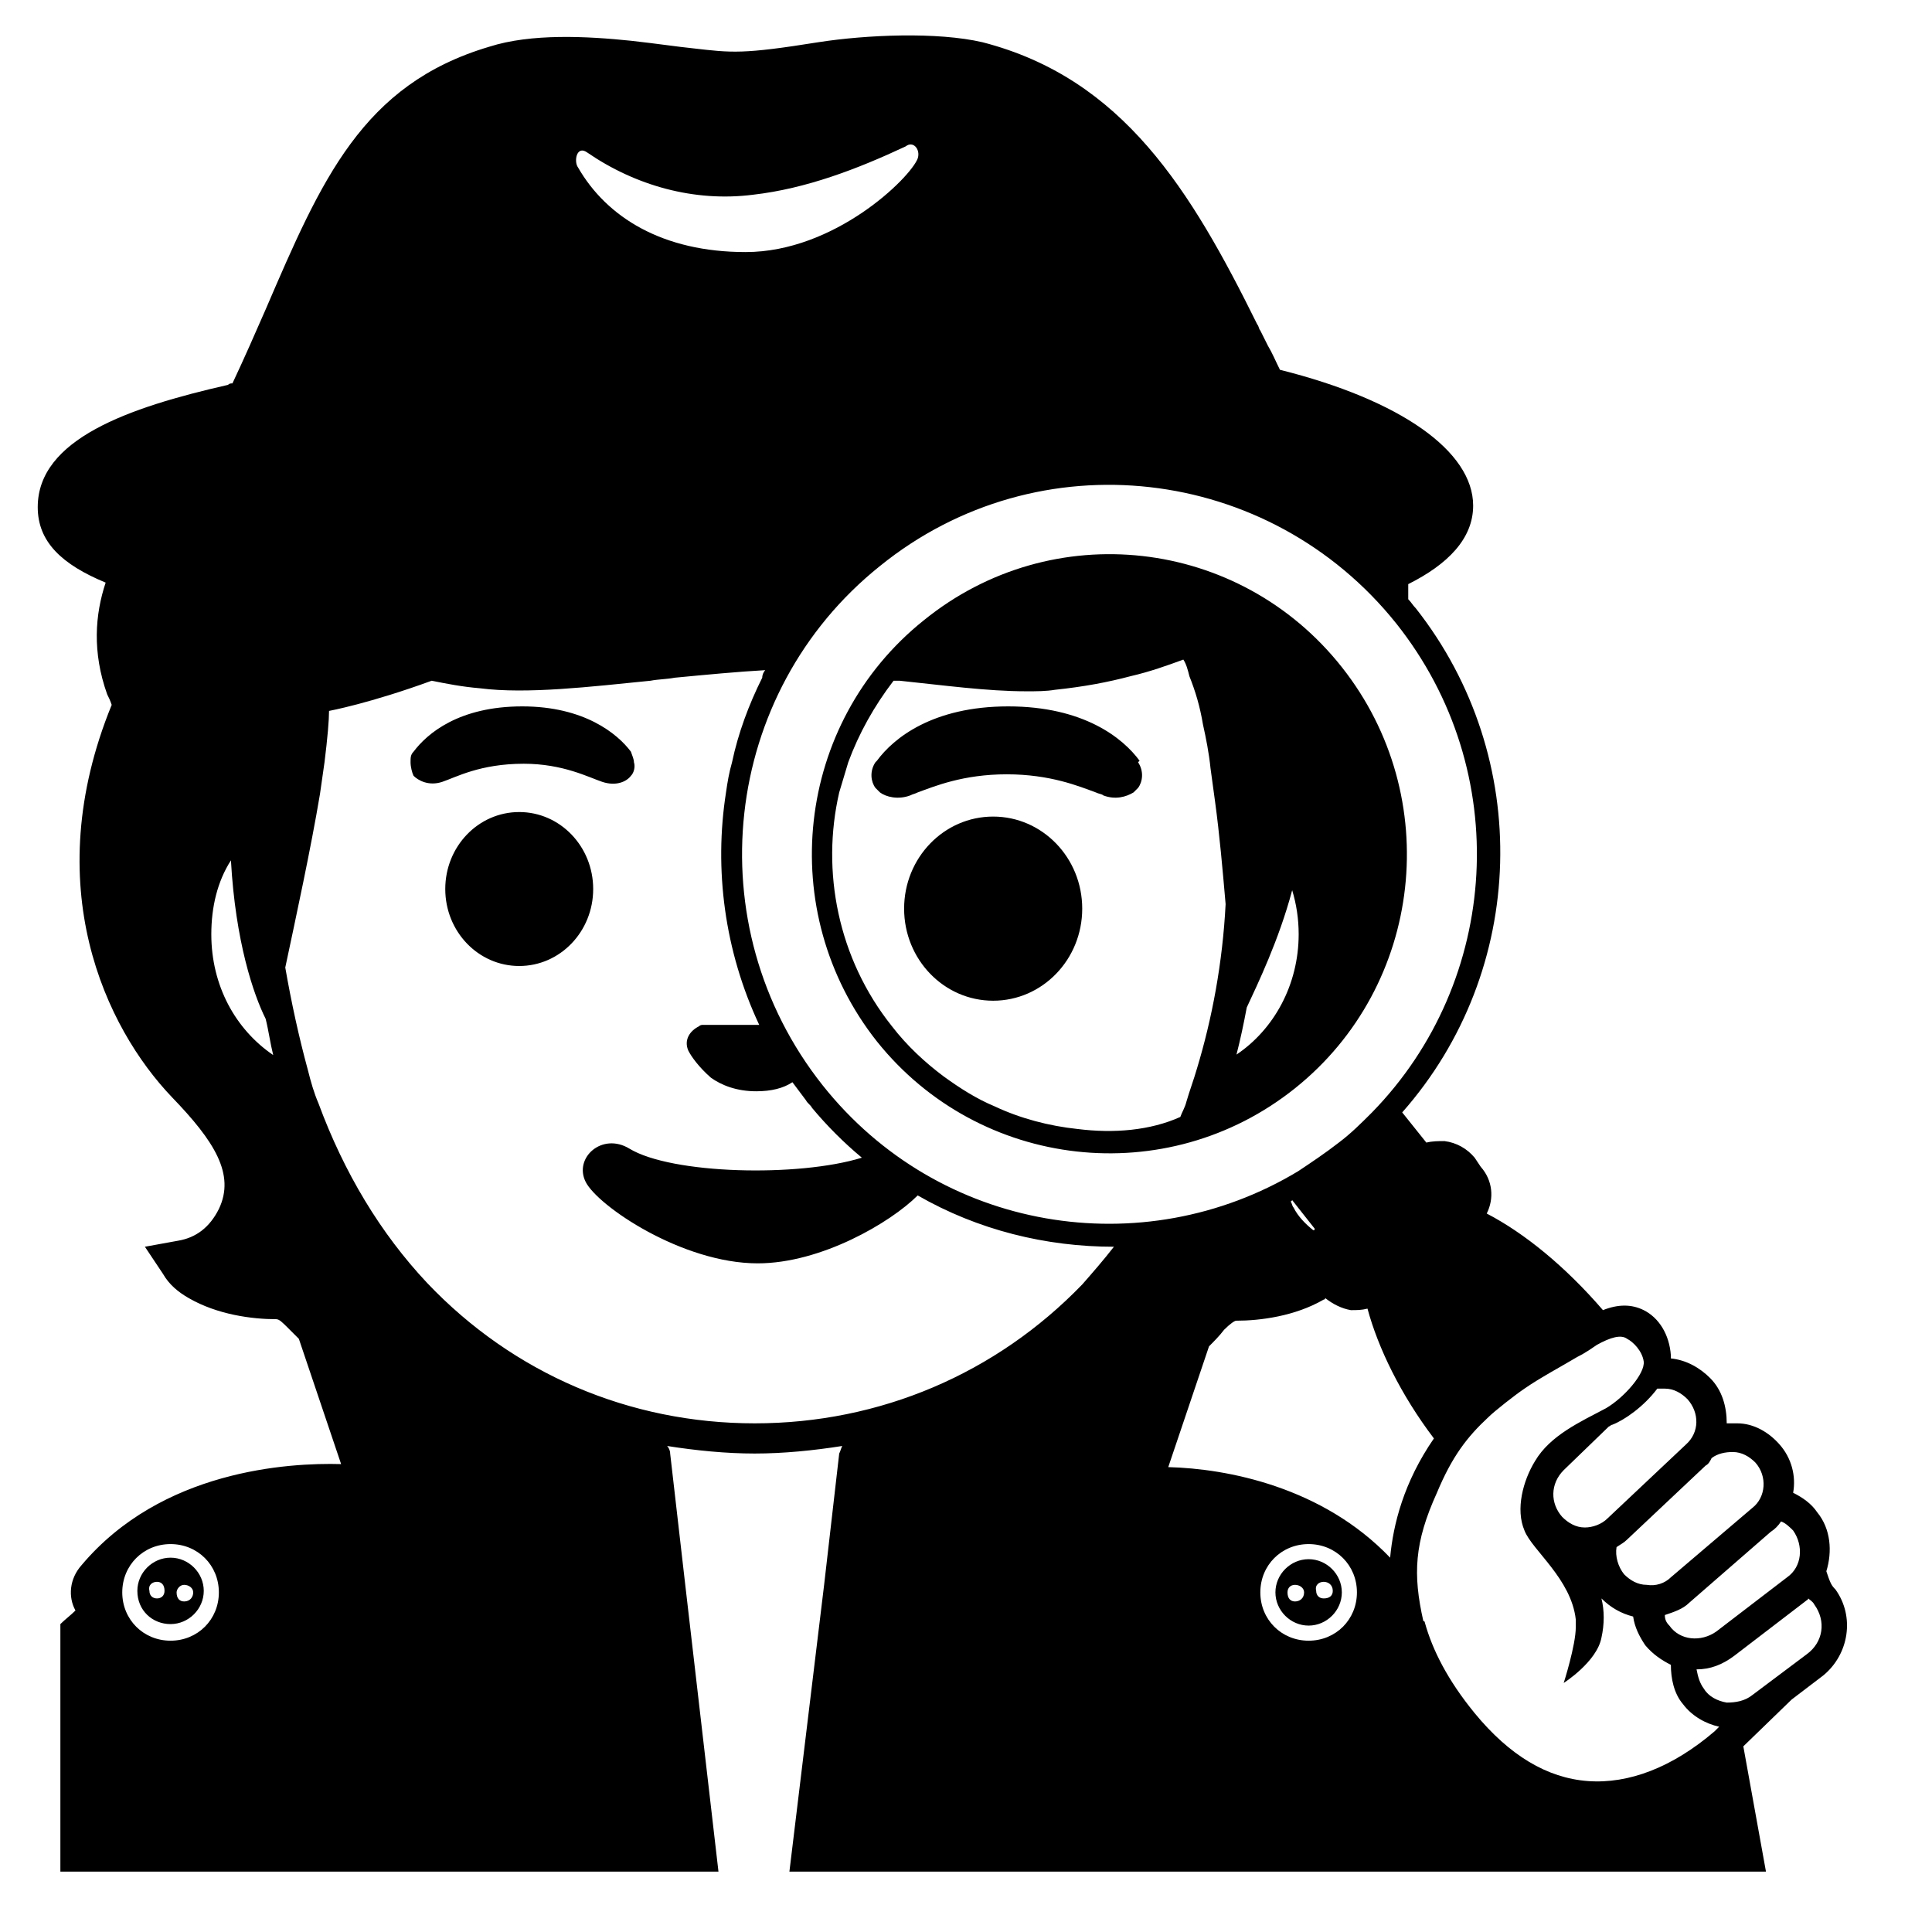 <svg viewBox="0 0 128 128" xmlns="http://www.w3.org/2000/svg">
  <path d="M34.4,53.8c2.71,0,4.9,2.28,4.9,5.1S37.11,64,34.4,64s-4.9-2.28-4.9-5.1S31.69,53.8,34.4,53.8z M65.8,54.1 c3.26,0,5.9,2.73,5.9,6.1s-2.64,6.1-5.9,6.1c-3.26,0-5.9-2.73-5.9-6.1S62.54,54.1,65.8,54.1z M39.9,51.8c0.9,0.3,1.6,0,1.9-0.4 c0.2-0.2,0.3-0.6,0.2-0.9c0-0.2-0.1-0.4-0.2-0.7c-0.9-1.2-3.1-3-7.2-3c-4.2,0-6.3,1.8-7.2,3c-0.2,0.2-0.2,0.4-0.2,0.7 s0.1,0.7,0.2,0.9c0.3,0.3,1,0.7,1.9,0.4s2.5-1.2,5.4-1.2C37.3,50.6,39,51.5,39.9,51.8z M75.5,50.4c-1.1-1.5-3.7-3.6-8.7-3.6 s-7.6,2.1-8.7,3.6L58,50.5c-0.4,0.6-0.3,1.3,0,1.7c0.1,0.1,0.2,0.2,0.3,0.3c0.4,0.3,1.2,0.5,2,0.2c0.2-0.1,0.3-0.1,0.5-0.2 c1.1-0.4,3-1.2,5.9-1.2s4.8,0.8,5.9,1.2c0.2,0.1,0.4,0.1,0.5,0.2c0.8,0.3,1.5,0.1,2-0.2c0.1-0.1,0.2-0.2,0.3-0.3 c0.3-0.4,0.4-1.1,0-1.7C75.5,50.4,75.5,50.4,75.5,50.4z M11.3,107.6c1.2,0,2.2-1,2.2-2.2s-1-2.2-2.2-2.2s-2.2,1-2.2,2.2 C9.1,106.7,10.1,107.6,11.3,107.6z M12.2,105c0.3,0,0.6,0.2,0.6,0.5s-0.2,0.6-0.6,0.6c-0.3,0-0.5-0.2-0.5-0.6 C11.7,105.3,11.9,105,12.2,105z M10.4,104.8c0.3,0,0.5,0.2,0.5,0.6c0,0.3-0.2,0.5-0.5,0.5s-0.5-0.2-0.5-0.5 C9.8,105,10.1,104.8,10.4,104.8z M84.5,105.5c0,1.2,1,2.2,2.2,2.2s2.2-1,2.2-2.2s-1-2.2-2.2-2.2S84.5,104.3,84.5,105.5z M85.8,106.1 c-0.3,0-0.5-0.2-0.5-0.6c0-0.3,0.2-0.5,0.5-0.5s0.6,0.2,0.6,0.5C86.4,105.9,86.1,106.1,85.8,106.1z M87.7,104.8 c0.3,0,0.6,0.2,0.6,0.6c0,0.3-0.2,0.5-0.6,0.5c-0.3,0-0.5-0.2-0.5-0.5C87.1,105,87.4,104.8,87.7,104.8z M61.2,41.1 c-8.5,6.8-9.9,19.3-3.1,27.9c6.8,8.5,19.2,9.9,27.7,3.1s9.9-19.3,3.1-27.9S69.7,34.2,61.2,41.1z M71.4,74.8 c-1.9-0.2-3.8-0.7-5.5-1.5c-1.2-0.5-2.3-1.2-3.4-2c-1.2-0.9-2.4-2-3.4-3.3c-3.6-4.5-4.7-10.3-3.5-15.5c0.2-0.7,0.4-1.3,0.6-2 c0.7-1.9,1.7-3.7,3-5.4c0.1,0,0.3,0,0.4,0c2.9,0.3,5.8,0.7,8.4,0.7c0.7,0,1.3,0,1.9-0.1c1.9-0.2,3.5-0.5,5-0.9 c1.3-0.3,2.4-0.7,3.5-1.1c0.2,0.3,0.3,0.7,0.4,1.1c0.4,1,0.7,2,0.9,3.2c0.2,0.9,0.4,1.9,0.5,2.9c0.1,0.7,0.2,1.5,0.3,2.2 c0.3,2.2,0.5,4.5,0.7,6.8c-0.2,3.9-0.9,7.6-1.9,10.9c-0.2,0.7-0.5,1.5-0.7,2.2c-0.1,0.4-0.3,0.7-0.4,1 C76.2,74.9,73.8,75.1,71.4,74.8z M121.6,105.3c-0.1-0.1-0.2-0.2-0.3-0.4c-0.1-0.2-0.2-0.5-0.3-0.8c0.4-1.3,0.3-2.8-0.6-3.9 c-0.4-0.6-1-1-1.6-1.3c0.2-1.1-0.1-2.3-0.9-3.2c-0.7-0.8-1.7-1.4-2.8-1.4c-0.2,0-0.5,0-0.7,0c0-1.1-0.3-2.2-1.1-3 c-0.7-0.7-1.6-1.2-2.6-1.3c0-0.1,0-0.2,0-0.2c-0.1-1.4-0.8-2.5-1.8-3c-0.8-0.4-1.7-0.4-2.7,0c-2.5-2.9-5.2-5.1-7.7-6.4 c0.5-1,0.4-2.2-0.4-3.1l-0.4-0.6c-0.5-0.6-1.2-1-2-1.1c-0.4,0-0.8,0-1.2,0.1l-1.6-2c8.3-9.4,8.7-23.5,0.9-33.4 c-0.2-0.2-0.3-0.4-0.5-0.6c0-0.3,0-0.7,0-1c2.6-1.3,4.3-3,4.3-5.2c0-3.6-4.8-7-12.8-9c-0.3-0.6-0.5-1.1-0.8-1.6l-0.5-1 c-0.1-0.1-0.1-0.3-0.2-0.4c-4.4-8.9-8.9-16.3-18.2-18.7c-3-0.7-7.7-0.5-10.9,0c-5,0.8-5.7,0.7-8.3,0.4c-1-0.1-2.3-0.3-4.1-0.5 c-2.9-0.3-6.6-0.5-9.4,0.4C24,5.6,21.3,11.9,17.6,20.5c-0.7,1.6-1.4,3.2-2.2,4.9c-0.1,0-0.2,0-0.3,0.1C8.5,27,2.5,29.1,2.5,33.6 c0,2.3,1.6,3.8,4.5,5c-0.7,2.1-0.9,4.6,0.1,7.4c0.1,0.2,0.2,0.4,0.3,0.7c-4.9,12-0.4,21.4,4,26c2.8,2.9,4.2,5.1,3.1,7.4 c-0.6,1.2-1.5,1.9-2.7,2.1l-2.2,0.4l1.2,1.8c0.4,0.7,1,1.2,1.7,1.6c1.9,1.1,4.2,1.4,5.8,1.4c0.2,0,0.4,0.2,0.8,0.6 c0.2,0.2,0.5,0.5,0.7,0.7l2.8,8.3c-3.5-0.1-11.9,0.4-17.2,6.7l0,0c-0.8,0.9-0.9,2.1-0.4,3c-0.3,0.3-0.7,0.6-1,0.9v4.4v12h27.6h2.1 h8.2h3.7h2l-2.2-19l-1-8.7c0-0.2-0.1-0.4-0.2-0.5c1.9,0.3,3.9,0.5,5.8,0.5c1.9,0,3.9-0.2,5.8-0.5c-0.1,0.2-0.1,0.3-0.2,0.5l-1,8.7 l-2.3,19h2h4.1h7.9h2.1h27.2h18.3h3.1l0,0l-1.5-8.3l3.2-3.1l2.1-1.6C122.5,109.6,122.9,107.1,121.6,105.3z M118,100.8 c0.3,0.1,0.6,0.4,0.8,0.6c0.7,1,0.6,2.4-0.4,3.1l-4.7,3.6c-1,0.7-2.4,0.6-3.1-0.4c-0.2-0.2-0.3-0.4-0.3-0.7c0.6-0.2,1.2-0.4,1.6-0.8 l5.4-4.7C117.6,101.3,117.8,101.1,118,100.8z M113.4,96.6c0.4-0.3,0.9-0.4,1.4-0.4c0.6,0,1.1,0.3,1.5,0.7c0.8,0.9,0.7,2.3-0.2,3 l-5.4,4.6c-0.4,0.4-1,0.6-1.6,0.5c-0.6,0-1.1-0.3-1.5-0.7c-0.4-0.5-0.6-1.2-0.5-1.8c0.3-0.2,0.5-0.3,0.7-0.5l5.2-4.9 C113.2,97,113.3,96.8,113.4,96.6z M109.8,92c0.1,0,0.2,0,0.4,0c0,0,0,0,0.1,0c0.6,0,1.1,0.3,1.5,0.7c0.8,0.9,0.8,2.2-0.1,3l-5.2,4.9 c-0.4,0.4-1,0.6-1.5,0.6c-0.6,0-1.1-0.3-1.5-0.7c-0.8-0.9-0.8-2.2,0.1-3.1l3-2.9c0.1,0,0.1-0.1,0.2-0.1 C107.6,94.1,108.9,93.2,109.8,92z M107.8,88.7c0.4,0.2,1,0.8,1.1,1.5c0.1,0.8-1.3,2.4-2.5,3.1c-1.7,0.9-3.7,1.8-4.7,3.5 c-0.8,1.3-1.3,3.2-0.7,4.6c0.5,1.3,3.1,3.2,3.4,5.9c0,0.2,0,0.4,0,0.5c0,1.2-0.8,3.7-0.8,3.7s2.2-1.4,2.5-3c0.2-0.9,0.2-1.8,0-2.6 c0.6,0.6,1.3,1,2.1,1.2c0.1,0.7,0.4,1.3,0.8,1.9l0,0c0.5,0.6,1.1,1,1.7,1.3c0,0.9,0.2,1.9,0.8,2.6c0.6,0.8,1.5,1.3,2.4,1.5l-0.3,0.3 c-2.8,2.4-5.7,3.5-8.4,3.3c-2.7-0.2-5.2-1.7-7.5-4.5c-1.8-2.2-2.8-4.2-3.3-6c0,0,0-0.1-0.1-0.1c-0.7-3.1-0.6-5.2,0.9-8.5 c1-2.4,2-3.7,3.4-5c0.4-0.4,1.8-1.5,2.4-1.9c1-0.7,2.5-1.5,3.5-2.1c0.6-0.3,1-0.6,1.3-0.8C106.7,88.6,107.4,88.4,107.8,88.7z M87,81.5c-0.5-0.4-1-0.9-1.3-1.5c-0.1-0.1-0.1-0.3-0.2-0.4c0,0,0.1,0,0.1-0.1l1.5,1.9C87.1,81.5,87.1,81.5,87,81.5z M89.9,105.5 c0,1.8-1.4,3.2-3.2,3.2s-3.2-1.4-3.2-3.2s1.4-3.2,3.2-3.2S89.9,103.7,89.9,105.5z M77.4,97.2l2.7-8c0.3-0.3,0.7-0.7,1-1.1 c0.4-0.4,0.7-0.6,0.8-0.6c1.6,0,3.9-0.3,5.8-1.4c0,0,0.1,0,0.1-0.1c0.5,0.4,1.1,0.7,1.7,0.8c0.4,0,0.7,0,1.1-0.1 c0.7,2.6,2.2,5.7,4.4,8.6c-2,2.9-2.7,5.7-2.9,7.9C87.6,98.5,81.3,97.3,77.4,97.2z M90.9,73.7c-0.7,0.7-1.4,1.4-2.2,2 c-0.9,0.7-1.8,1.3-2.7,1.9c-10.3,6.2-23.8,4-31.5-5.7c-8.4-10.6-6.7-26,3.8-34.4c10.5-8.5,25.8-6.7,34.2,3.8 C100.3,51.1,99.4,65,90.9,73.7z M11.3,102.3c1.8,0,3.2,1.4,3.2,3.2s-1.4,3.2-3.2,3.2s-3.2-1.4-3.2-3.2S9.5,102.3,11.3,102.3z M15.3,57c0.3,5.4,1.5,8.9,2.3,10.5c0.2,0.8,0.3,1.6,0.5,2.4c-2.5-1.7-4.1-4.6-4.1-8C14,60.1,14.4,58.4,15.3,57z M60.8,10.5 c-0.5,1.3-5.5,6.2-11.4,6.2c-5.5,0-9.2-2.3-11.1-5.6c-0.3-0.4-0.1-1.5,0.6-1c3.2,2.2,7.1,3.3,11,2.8c3.5-0.4,6.9-1.7,10.1-3.2 C60.5,9.3,61,9.9,60.8,10.5z M50,94.3c-8.3,0-16-3.3-21.7-9.3c-3.1-3.3-5.5-7.3-7.2-11.9c-0.3-0.7-0.5-1.4-0.7-2.2 c-0.6-2.2-1.1-4.5-1.5-6.8c0.7-3.3,1.7-7.9,2.3-11.5c0.1-0.7,0.2-1.4,0.3-2.1c0.2-1.6,0.3-2.8,0.3-3.4c0,0,2.7-0.5,6.8-2 c1,0.2,2,0.4,3.2,0.5c3.1,0.4,7.3-0.1,11.3-0.5c0.5-0.1,1.1-0.1,1.6-0.2c2.1-0.2,4.2-0.4,6-0.5c-0.1,0.1-0.2,0.3-0.2,0.5 c-0.9,1.8-1.6,3.7-2,5.6c-0.2,0.7-0.3,1.3-0.4,2C47.3,57.6,48,63,50.3,67.9h-3.7c-0.1,0-0.2,0-0.3,0.1c-0.6,0.3-1,0.9-0.7,1.6 c0.2,0.4,0.7,1.1,1.5,1.8c0.7,0.5,1.7,0.9,3,0.9c1,0,1.8-0.2,2.4-0.6c0.3,0.4,0.6,0.8,0.9,1.2c0.1,0.2,0.3,0.3,0.4,0.5 c1,1.2,2.1,2.3,3.3,3.3c-4.2,1.3-12.6,1.1-15.4-0.6c-1.8-1.1-3.7,0.6-2.9,2.2s6.4,5.4,11.4,5.4c4.2,0,8.8-2.7,10.6-4.5 c4,2.3,8.5,3.4,13,3.4c-0.7,0.9-1.4,1.7-2.1,2.5C66,91,58.3,94.3,50,94.3z M119.7,109.6l-3.6,2.7c-0.5,0.4-1.1,0.5-1.7,0.5 c-0.6-0.1-1.2-0.4-1.5-0.9l0,0c-0.3-0.4-0.4-0.8-0.5-1.3c0.9,0,1.7-0.3,2.5-0.9l4.7-3.6c0.1-0.1,0.2-0.1,0.2-0.2 c0.1,0.1,0.3,0.2,0.4,0.4C121,107.4,120.8,108.8,119.7,109.6z M86.04,61.89c0,3.37-1.65,6.32-4.12,7.98 c0.26-1.01,0.48-2.05,0.68-3.12c0.71-1.53,2.13-4.46,3.01-7.77C85.89,59.9,86.04,60.88,86.04,61.89z"/>
</svg>